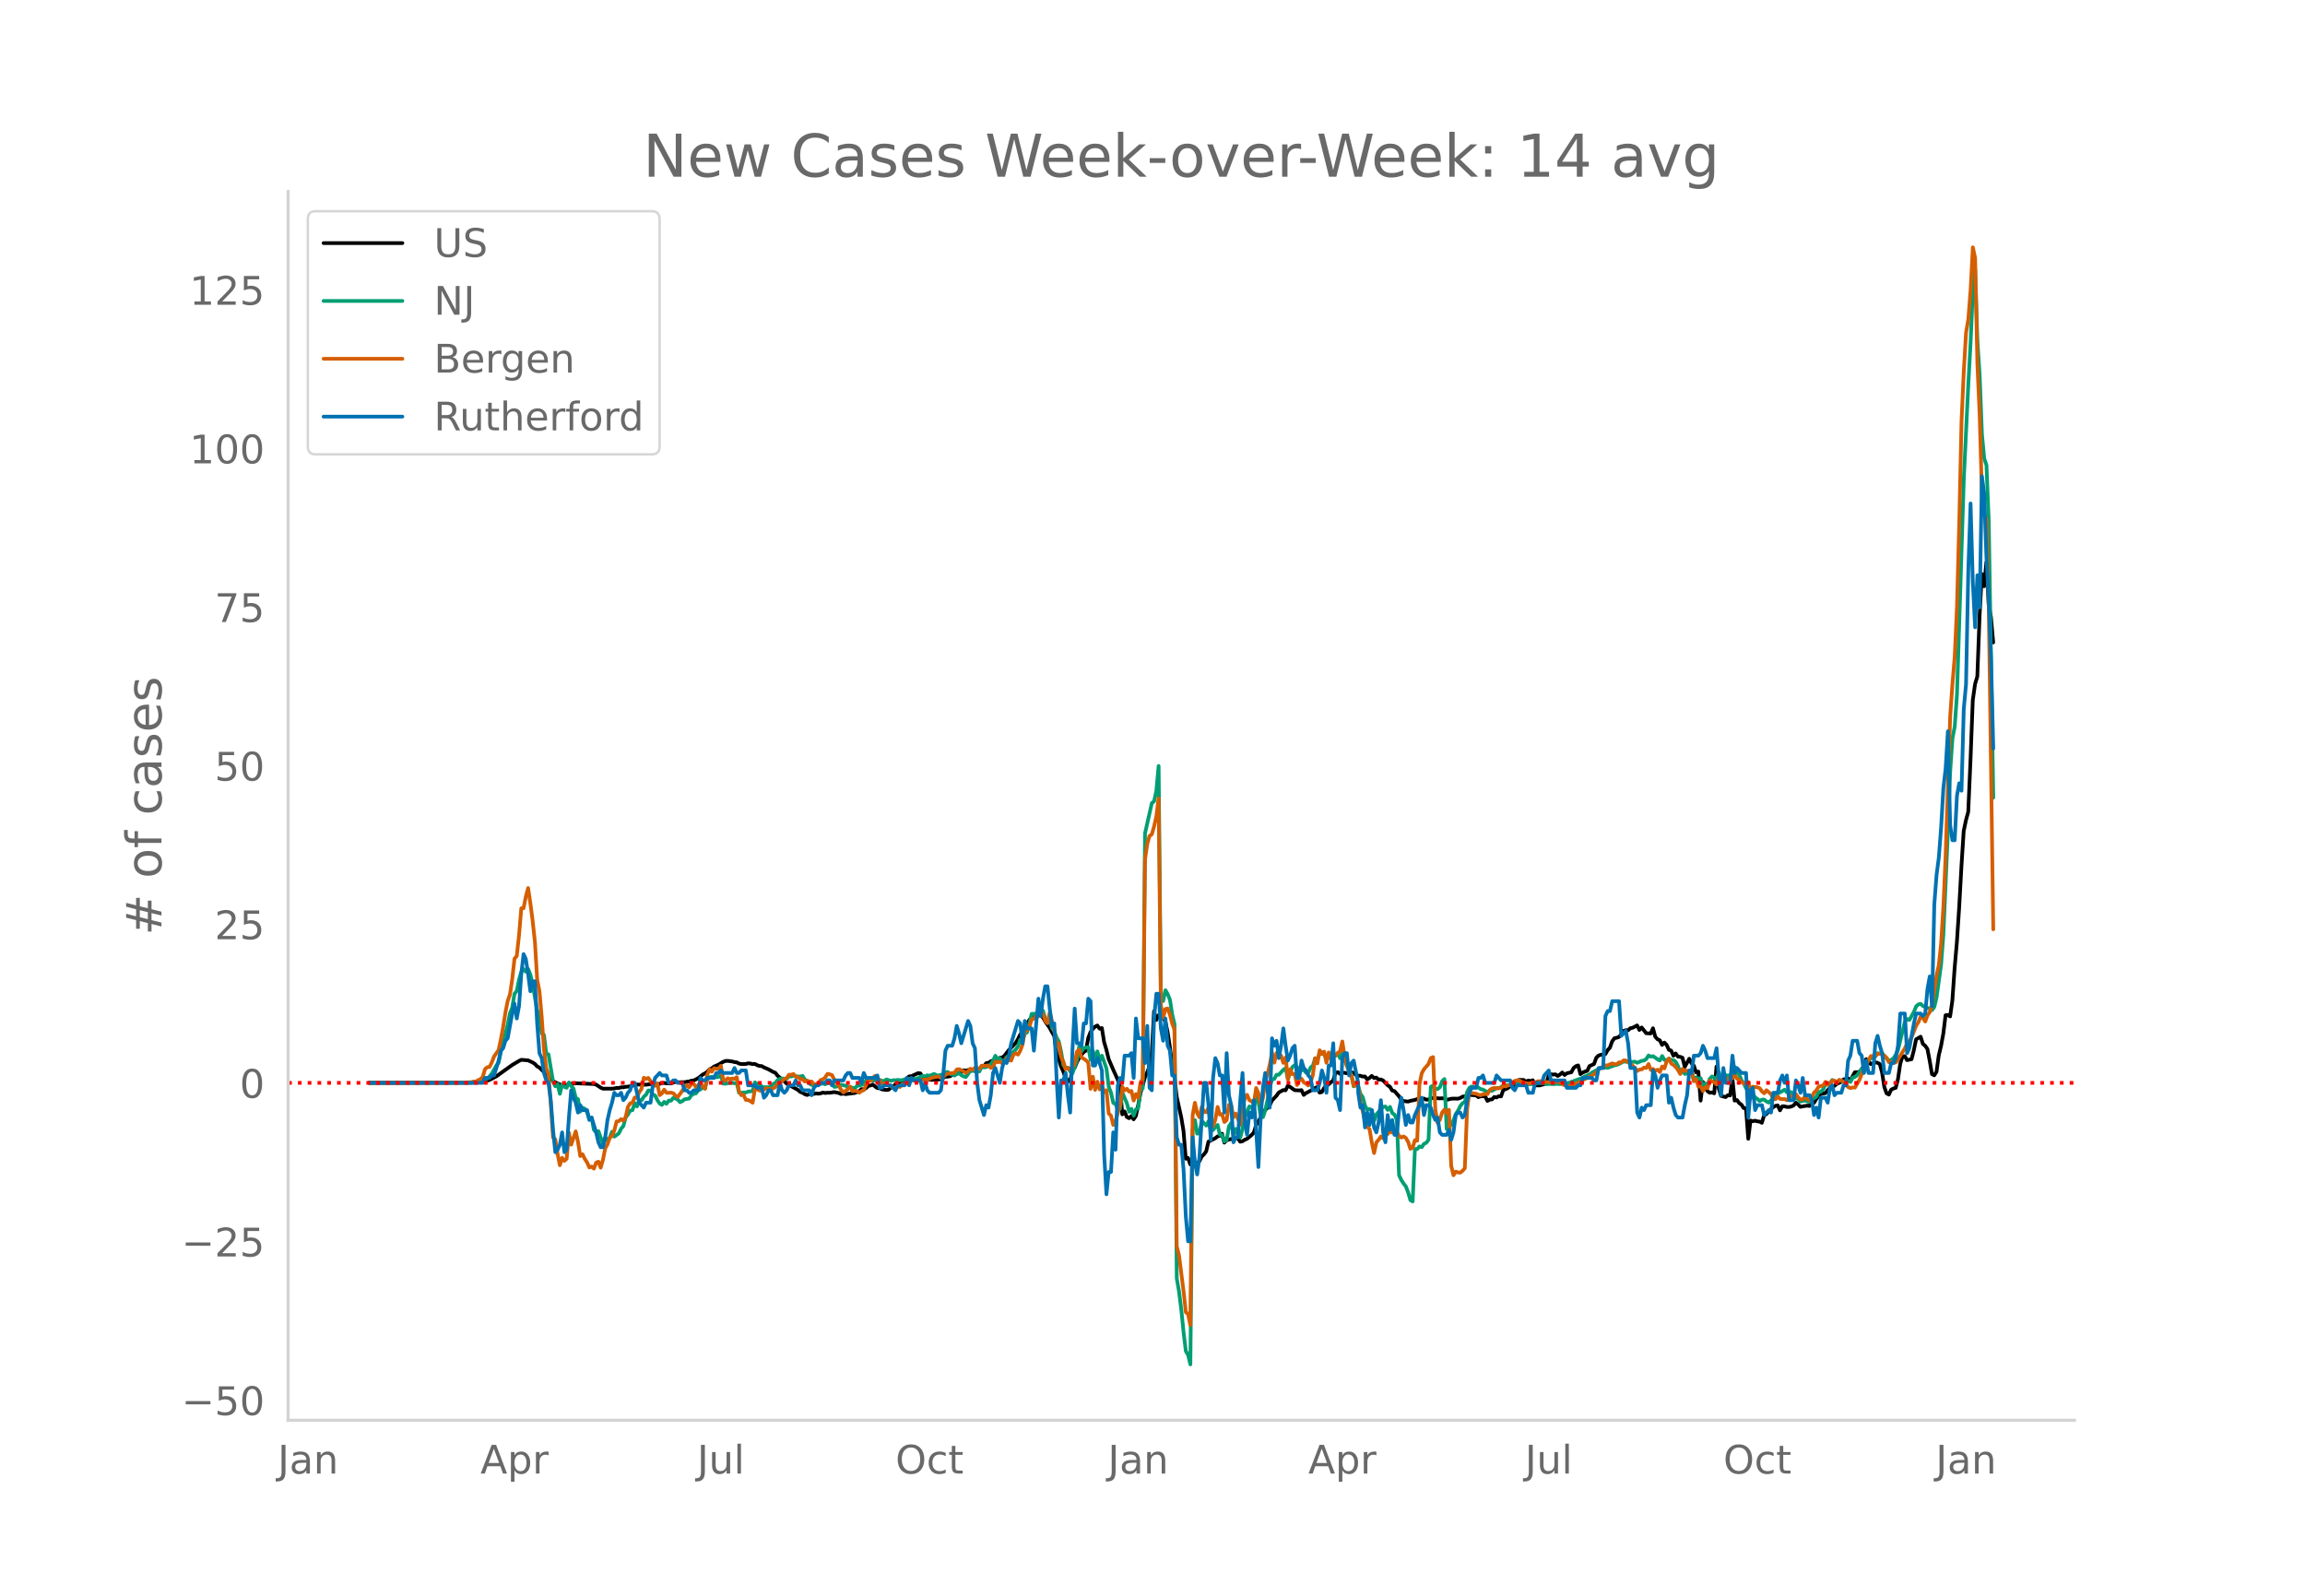 <svg height="864" viewBox="0 0 936 648" width="1248" xmlns="http://www.w3.org/2000/svg" xmlns:xlink="http://www.w3.org/1999/xlink"><defs><style>*{stroke-linecap:butt;stroke-linejoin:round}</style></defs><g id="figure_1"><path d="M0 648h936V0H0z" style="fill:#fff" id="patch_1"/><g id="axes_1"><path d="M117 576.72h725.4V77.76H117z" style="fill:none" id="patch_2"/><path clip-path="url(#pb66ef68b56)" d="m149.973 439.716 41.446-.107 3.684-.164 1.842-.322 1.842-.601 1.842-.958.921-.492 6.447-4.626 2.763-1.632.921-.46 2.764.227 1.842.856.92.592.922 1.005.92.474 5.527 5.5 1.842.938 1.842.735.921.158.921-.229.921-.526 1.842-.046.921-.156 7.368.308.921.227 1.842 1.243.921.405 3.684-.007.922-.077.92-.208.922.04.92-.306.922.022.92-.223.922-.037 1.842-.398.92-.383.922-.09 3.684.065 1.842-.238.921.08.921-.181 1.842.02.921-.37.921-.029.921.17 1.842.049.921-.403.921-.27.921.222 1.842-.09.921.05.921-.234.921-.088.921-.322.921-.067 1.842-.944 1.843-1.469.92-.475.922-.646.92-1.004.922-.418.92-.708 1.843-.805 1.842-1.106.92-.352.922-.057 1.842.253.92.252.922.104.92.492.922.203 1.842-.02.921-.292.921.101.921.23.921-.08.921.502.921.335.921.044.921.533 1.842.79 1.842 1.037.921.358.921 1.183 1.842 1.606.921.664.921.945.922.4.92.655 1.843 1.004.92.518.922.81.92.323.922.591.92.332.922-.323 1.842-.132.92-.197.922.134.92-.154.922-.306.92.164.922-.115.921.031 1.842-.291 1.842.372.921.42.921-.179.921.217 3.684-.453 1.842-.739.921-.84.921.09.921-.495.921-.896.921-.188.921-.358.922.797.92.62.922.08.92.443 1.843.27.92-.127.922-.877.92-.303.922-1.055.92-.362.922.236 1.842-.645.92-1.648.922-.744.92-.078 2.764-1.262.921.135.921 1.644 1.842.527.921.338.921.13.921-.133.921.294.921-.392.921-.055 1.842-1.051.921.017.921-.167.921-.493.921-.179 1.842-.647.921-.435.922-.701.92.222.922-.299.92.428.922-.395.92.37.922.01.92-.53.922-1.231.92-.119.922-1.323.92-.126.922-.607.92-.368 1.843-.425.92-.638.922-.11.921-.662 1.842-2.396 1.842-1.908.921-.974.921-1.528.921-1.88.921-.963.921-1.5.921-1.913.921-1.54 1.842-1.909 1.842-.396.921.383.921.874.921 1.617 1.842 2.635.922 1.744.92 1.485.922 7.111.92 2.338.922 3.007.92 2.043.922 2.696.92.87.922.495.92-5.097.922-.458.92-2.321.922-1.693.92-1.335.922-1.08.92-.573.922-5.16.921-2.363.921-1.254.921-.951.921-.467.921 1.286.921-.254.921 5.734.921 3.075.921 3.81 1.842 4.28 1.842 4.071.921 2.898.921 11.181.921-1.185.921 2.25.921.497.921-.894.921 1.341.921-1.403.922-4.241.92-4.956.922-3.028.92-3.487.922-1.99.92-2.472.922-5.243.92-17.034.922 3.512.92-1.925.922.73.92.248.922 1.56.92 4.392.922 6.013.92 6.98.922 4.928.92 8.3 1.843 8.29.921 5.515.921 11.317.921-.304.921 2.632.921-2.297.921 1.753.921.173.921-.926.921-1.905.921-.875.921-1.251.921-3.951 2.763-1.369.921-.738.921-.304.921-.78.921 3.606.922-.978 1.842-.494.92.164.922-.775.92.427.922 1.289.92-.198.922-.604.92-.375 1.843-1.538.92-1.004.922-2.976 2.763-4.573.921-1.693.921-.742.921-1.079.921-1.959 1.842-1.952.921-1.303 1.842-1 .921.125.921-1.885.921.511 1.842 1.314 1.842.102.921-.123.921 1.939.921-.724 2.764-1.462.92-.614.922-.396.92 2.258.922-.222.92-1.648 3.685-3.064.92-2.993.922-.384.92.712.922-.56 2.763.431.92-.465.922.139.921.887.921.301.921.05.921.317.921-.047.921 1.16.921-.553.921-.82.921.832.921-.15.921.803.921-.063.921.422 1.842 1.932.921.6.921 1.546.921.226 1.842 2.087.922 1.374.92.58 1.843.22.92-.29 1.843-.387.92-.301.922-.177.92.136.922-.199.92.431.922-.028.92-.535.922-.125 2.763.19.921-.06.921.092.921.559 1.842-.457.921-.06 1.842.033.921-.266.921-.55 1.842-.32.921-.415 1.842.147.921.061.921.716.921-.331 1.842-.04.921 1.91.922-.54.92-.071.922-.983.92.189.922-.517.92.1.922-2.68.92-.257.922-.412.92-.886.922.115.92-.015.922-.262.92-2.349 1.843.057.92.742.922-.52.921.235.921-.347.921 2.162.921-.077.921.034 1.842-.522.921-.46.921-3.021.921-.538.921.117.921-.087.921.655.921-.586.921-.82.921 1.022.921-.708 1.842-.401.921-1.744.922-.725.92-.33.922 3.56.92-.641.922-.42.92-.26.922-1.95 1.842-.856.92-2.535.922-.893.92-.302 1.843-.297.92-1.615.922-.972.92-2.58.922-1.274.921-.192.921-.313.921-1.08.921-1.367.921-.317.921.045.921-.832.921-.183 1.842-.952.921 1.846.921-1.013 1.842 2.334 1.842.096.921-2.115.921 3.437.921 1.029.921.428.921 1.876.922-.962.92.92.922 2.012.92.33.922 2.07.92-.913.922 1.275.92.103.922.345.92 3.732 1.843-3.301.92 1.856.922.934.92 2.735.922-.309.92 11.78.922-7.57 1.842 3.716.921.643.921-.112.921.361.921-10.868.921 8.887.921 3.031 1.842.48.921-.754.921.104.921-7.095.921 9.174.921-.23.921 1.227.921.66.921 1.372.921.048.921 12.418.922-7.391.92.28.922-.227.92.273.922.09.92.494.922-3.073.92-.447.922-1.13 1.842-1.698.92-.544.922-.164.92 1.998.922-1.66.92.023.922.268.92.008.922-.2.921-.422.921-1.146.921.737.921.975.921-.212 1.842-.267.921.126.921-1.825.921.518.921-1.532.921-1.16.921-.885 1.842-.339.921-1.158.921-.976.921-.574.921-.22.921-.803 1.843-.813.92-1.03.922-.128.92-.353.922 1.274.92-2.027.922-1.675.92.014.922-.176.92-1.009.922-1.402.92-2.734.922.715.92 1.282.922-.256.92-.47.922.21.921.487.921 3.417.921 5.927.921 2.57.921.502.921-1.977.921-.505.921-.232.921-3.487.921-6.248.921-3.016.921-.16.921 1.634 1.842-.371.921-3.6.921-4.483 1.842-1.054.921 2.915.921.766.922 1.3.92 4.769.922 5.428.92.503.922-1.43.92-6.666.922-3.808.92-4.972.922-7.52.92-.12.922.6.92-6.474.922-13.188.92-10.563.922-13.97.92-16.655.922-14.451.921-4.387.921-3.409.921-21.048.921-24.256.921-6.537.921-3.099.921-24.645.921-16.972.921 4.958.921-9.78.921 17.227.921 5.009.921 10.378h0" style="fill:none;stroke:#000;stroke-linecap:round;stroke-width:1.5" id="line2d_1"/><path clip-path="url(#pb66ef68b56)" d="m149.973 439.715 41.446-.096 2.763-.246.921-.182.921-.311.921-.624.921-.286.921-.86.921-1.145 1.842-3.278.921-1.163.921-4.477 2.763-10.91.921-4.656.921-2.365.921-5.554.921-1.159.921-4.591.921-3.139.921-1.169.922 1.072.92-1.092.922 2.291.92 3.96 1.843 10.478.92 2.83.922 6.57.92.653.922 7.556.92.34 1.843 10.995.92 1.942.922-.904.92 3.989.922-3.75.921.866.921.412.921-2.155.921 1.418.921 1.044.921 3.785.921.529.921 5.04.921-1.537.921.394.921 1.388.921 2.892.921-.652.921 4.937.921.995.921-.464 1.842 5.146.921-2.575.921 1.27.921-1.222.921-2.352.922 1.966 1.842-1.324.92-1.9.922-1.077.92-3.481.922-1.185.92-1.585.922-.201.92-2.87.922 1.357.92-2.536.922.087.92-1.481.922-.829.92-1.711.922.022.921 1.569.921.458.921 1.885.921 1.355.921.558.921-1.227.921.769.921-1.3.921.055.921-1.138.921.22.921.497.921 1.026.921-.452.921-.734 1.842-.283.921-1.366.921-.547.921-.215.921-1.24.922-.395.92-.671.922.302.92-3.617.922-.947.92-.14.922.01.92.148.922-.107.92-.78.922 3.444.92.09.922-.218 1.842-.2.92.258.922-.228.92 4.046.922.056.921-.184.921.064.921-.41 1.842-.176.921-3.564.921.634.921.145.921.89.921.339.921-.058.921.095.921-.452.921-.903.921-.435.921-1.173.921-.526.921-.133 1.842.16.922-1.12.92.158.922-.385.92.292 1.843.13.92-.312.922 1.529.92.52.922 1.063.92.57.922.21.92-.047.922-.663.92.046.922-.112.92.305.922-.496 1.842.052.921 1.504.921-.103.921-.522.921-.232 1.842.41.921.408.921.155 1.842.481.921-.982.921-.145.921-.292.921-.419.921-1.299.921-.769.921.57.921.239.922-.146.92.05.922-.215.92.333.922.09.92-.63 1.843.578.92-.272.922.023.92-.153.922.161.92-.074.922-.282 1.842-.245 2.763.038.921-.342.921-.537.921-.342.921.268.921-.496.921.197 1.842-.754.921.472.921.22.921-.38.921.45.921-1.427.921-.133.921.771.921.249.921.433.921-.682.921-.27.921.782.922.512.92.263.922-1.235.92-1.598.922.359.92-.601.922 1.021.92-.227.922-2.193.92.562.922-.137.92-.621.922-.435.92-1.482.922-2.043.92 1.276.922-.186.921 1.183.921-.367.921-1.413.921-.458.921.104.921-1.79.921-.862.921-1.38.921-2.681.921.037.921-2.366.921-.632.921-3.516.921-3.96.921-.018.921-.15.921-.447.921-.576.921-.09.921 3.155.921 1.74.921-1.392.922 3.53.92 1.279.922 2.567.92 1.589.922 4.181.92 5.499.922 1.144.92-.17.922 1.543.92.767 1.843-5.273.92-5.72.922 2.049.92-1.287.922-.321.92-.075.922 5.143.921-3.695.921 3.62.921-3.369.921 3.815.921-2.06 1.842 5.194.921 7.4.921 2.423.921 4.144.921.483.921 2.18.921-.253.921-6.583 1.842 4.325.921 3.443.921-1.168.921 2.753.921-2.604.922-.404.92-7.378.922-.682.92-103.545 2.764-12.287.92-.737.922-4.335.92-10.01.922 93.917.92 1.517.922-4.386.92 1.614.922 2.273.92 6.058.922 3.854.92 103.248.922 5.317.921 7.403.921 9.173.921 7.635.921 1.556.921 3.812.921-95.402.921-3.786.921 5.501.921-.176.921-5.06 1.842 1.94.921-1.774.921 3.454.921.125.921-1.217.921-.843.921 3.964.921.19.921 2.578.922-.576.92-5.57.922-1.386.92 4.728.922-2.322.92 2.445.922 1.01.92-3.484.922-4.637 1.842-4.453.92.238.922.375.92-4.585.922 1.87.92 6.319.922.14.921-2.732.921-4.165.921-5.227.921-3.22.921-.156.921-1.728.921.004 1.842-2.032.921-.553.921 4.338.921-2.718.921-2.227.921-.668.921.632.921 2.304.921-.893.921-.16.921 1.12.921.074.921-2.155.922-.718.92-3.015.922.418.92-2.411.922-.516.92.621.922 2.381.92-1.428.922.804.92-.988.922.093.92-.992.922 2 .92-2.085 1.843 5.198.92 1.31.922 2.318.921 4.656.921-1.635.921 1.55.921 3.197.921 1.25.921 3.482.921 1.71.921-.357.921.518.921 4.306.921-2.607 1.842-2.092.921-1.03.921-.096.921 1.37.921-1.218.921 2.509.921.607.921 2.157.921 22.445.922 1.983.92 1.421.922 1.185.92 2.414.922 3.143.92.535.922-21.302.92.01.922-1.048.92.297.922-1.362.92-.414.922-1.235.92-21.459.922-.564.92 1.407.922-.002.921-.69.921-2.465.921-.883.921 20.288.921-2.494.921.953.921-1.997.921-2.526.921-1.39.921-1.846.921-1.213.921-.387.921-4.131.921-1.695.921-.535.921.247.921-.031.921.209.921.653.921.165 1.842 1.136.922-.769.92.143 1.843-1.14.92.083.922-.472.92-.76 2.764.01.92-.59.922-.459 1.842.054.92.299.922.054 1.842.323.921-.154.921.056 1.842-.497 1.842.019.921.128.921.357.921-.104 1.842.077 1.842-.112.921.105 1.842-.377.921-.01.921-.19 5.527-1.998.92-.59 1.843-.707.92-.754 3.685-1.97.92.006.922-.166.92.151 2.764-1.03.921-.172.921-.387 1.842-1.003.921.108.921-.184.921.389 1.842-.244.921.468 1.842-.802.921-.118.921-.597.921-1.458.921.47.921-.178 1.842 1.28.921.458.921-1.8.922 1.58.92.135.922-.698.92.58.922.041.92.738.922 1.753.92 2.588.922-.612.92 1.159.922-.164.92-.37.922-.664.92 4.047.922-1.492.92.646.922-.255.921 3.75.921-1.613.921.754.921-2.646.921-.974 1.842 1.154.921-2.927.921 2.886.921-.539.921-1.175.921.384.921-.41.921.756.921-3.94.921 2.36.921.776.921 2.21.921 1.316.921 1.931.921.12.922 4.063.92-1.8.922 1.394.92.566.922.887.92-.585.922-.018.92.76.922.458.92-.92 1.843-1.276.92-1.612.922-.357 1.842-1.075.92 1.04.922-.16.921.16.921 1.826.921.567.921.34.921 1.026 1.842-.454.921.425.921.182.921-.97 1.842-1.098.921-1.914.921-.178.921-.966.921-2 .921-.134.921-.303.921-1.344 1.842 1.108.922-1.005 1.842.674.92-.03.922-.325.92.37.922-1.733.92-.3.922-.72.92-1.309.922-1.104.92-.624.922-2.302 1.842-1.506 1.842-.704.921-1.351.921.165.921-.122.921 1.1 1.842 1.973.921-.39.921-.696.921-1.388.921-1.991 2.763-11.375.921-1.175.921.419 1.842-3.288.921-2.27.921-.81.921-.163.921.845.921.34.922.516.92.01.922.798.92-1.293.922-3.887 1.842-13.397.92-12.114 1.843-42.036.92-24.148.922-13.402.92-4.862.922-13.04 2.763-87.294 1.842-38.646.921-16.98.921-21.305.921-8.07.921 28.613.921 14.104.921 23.885.921 9.846.921 2.743.921 22.678 1.842 112.344h0" style="fill:none;stroke:#009e73;stroke-linecap:round;stroke-width:1.5" id="line2d_2"/><path clip-path="url(#pb66ef68b56)" d="m149.973 439.715 37.762-.099 3.684-.178.92-.276h.922l.921-.553.921-.414.921-.869.921-3.178.921-.79.921-.118.921-1.836.921-2.409 1.842-2.625.921-4.383.921-4.955.921-5.903.921-4.659.921-2.625.921-6.199.921-8.33.921-1.106.921-8.43.921-10.956.921-.04.922-4.718.92-3.455.922 6.18.92 7.086.922 8.608.92 15.26.922 4.757.92 10.424.922 13.266.92 7.62.922 2.488.92 11.825.922 13.72.92.829.922 5.883.92 4.6.922-3.001.921 1.224.921-.83.921-10.56.921 4.816 1.842-5.39.921 4.265.921 5.745.921-.73.921 1.914.921 1.382.921 2.092.921-.394.921.849.921-2.429.921-.394.921 2.447.921-3.217.921-4.64.921-1.638.921-2.645.921-.79.922-2.152.92-3.692.922-.118.92-.81.922.613.92-1.422.922-4.145.92-1.481.922-.257.92-2.112.922.06.92-2.251.922-1.284.92-4.52.922.395.92-.336 1.843 2.586.921.612.921-.908.921 4.698.921-.69.921-1.52.921 1.223.921.06.921-.1.921.257.921.988.921.513 1.842-2.527.921-1.402.921-.967.921.987.921-1.421.921-.08.921 1.462.921-.83.922-.02.92.494.922.987.92-5.764.922-2.172.92 1.007.922-1.421.92.197.922.04.92-1.205.922 5.43.92.65.922-1.026.92.336.922-.237.92.118.922-.651.92 5.705.922 1.6.921-.159.921 2.053.921.08.921.414.921.671.921-5.508.921.02.921.513.921.138 1.842-1.066 1.842.395.921-.296.921-.533.921-1.421.921-.198 1.842-1.737.921-.276.922-1.402.92.02.922-.316.92 1.125.922.119.92.829.922.04.92.947.922-.356.92.336h.922l.92 1.204.922-.118.92-.474.922-1.224.92-.257.922-.77.921-1.46.921.177.921.316.921 1.895 1.842 2.468.921 1.6.921 1.105 1.842-1.343.921-1.046.921 1.856.921-.139.921.1.921.67.921-.69.921-.376 1.842-4.086.921.296.921-1.204.922-.81.92 1.066.922.711.92 1.48.922-.078.92.098.922.573.92.316.922.908 1.842-.691.92.138.922-1.165.92.08.922-.297.92-1.717.922.177.92.356.922.158.921.02.921-.435 1.842-.138 1.842-.277.921-.513 1.842-.355.921-.138.921.612.921-.415.921-.849.921-.454.921-.217 1.842-.158.921-1.362.921-.158 1.843.888.92.652.922-.671.92-1.027.922.415.92-.77.922.237.92.098.922-1.224.92.08.922-.12.92.04.922.889.92-.198.922-2.349.92.237.922-.158.921.573.921-.593.921-1.303.921.672.921.177.921-2.408.921-.592.921.572.921-1.56.921-2.546.921-5.37.921-.355.921-1.402.921-2.98.921-.396.921-1.223.921.256.921-1.303.921.296.921 2.863.921.947.921-4.402 1.843 7.344.92 6.495.922-1.343.92 5.646.922 1.896.92 3.08.922-.593.92.81.922-.988.92-1.54.922-4.856.92-.81.922 3.199.92.513.922.652.92.987.922 10.581.921-4.935.921 5.35.921-3.317.921 3.12.921-1.62.921 2.784.921-.81.921 9.457.921.848.921 3.771.921-1.599 1.842-6.455.921-7.384.921 1.402.921-.632.921 1.145.921-.256.921 3.889.921-2.626.922 1.48.92-6.178.922-1.481.92-89.093.922-6.337.92-3.237.922-.632.92-3.198.922-4.106.92-7.364.922 84.059.92 5.093.922-3.553.92-.217.922 2.546.92 3.593.922 2.468.92 87.967.922 3.692 1.842 14.53.921 8.528.921.77.921 4.52.921-85.262.921-5.074.921 4.225.921 1.658.921-4.087.921 1.797.921.276.921-1.934.921 5.705.921 1.895.921-2.665.921-5.172.921 3.1.921-.198.921 3.218.922-.79.92-6.18.922.317.92 4.678.922-1.46 1.842 4.54.92-6.87.922-3.81.92-1.46.922 2.151.92.513.922.77.92-6.218.922 2.132.92 4.442.922-2.508.921-6.751.921-2.882.921-3.81.921-4.936.921 4.027.921-3.928.921 1.342.921-.256.921 2.921.921-2.21.921 8.962.921-4.126.921 1.994.921-.138.921 4.52.921-1.915.921-.631.921 1.46.921.534.921.73.921-1.323.922-2.96.92-6.792.922 2.093.92-5.31.922 1.559.92-.987.922 4.52.92-4.204.922 2.625.92-2.408.922 1.145.92-1.224.922-.632.92-3.968.922 6.06.92 3.633.922 2.863.92 1.204.922 4.244.921-.059.921.296.921 6.456.921 3.593.921 4.343.921 1.993.921.988.921 5.448.921 4.245.921-4.324.921-1.046.921-1.382.921.81.921-1.876.921.099.921-1.283.921.73.921-.83.921.573.921 1.54.922.691.92-.434.922.592.92 1.56.922 2.862.92-.493.922-3.04.92.236.922-22.82.92-4.541.922-1.659 1.842-2.132.92-2.388.922-.415.92 21.202.922 5.548.921-1.284.921-2.941.921-1.184.921 1.52.921-1.461.921 22.762.921 3.83.921-1.501.921.375.921.06.921-.75.921-1.047.921-23.867.921-7.206.921.533 1.842.296.921.415.921.197.921-.414 1.842-.06.922-1.658.92-.592.922-.257.92.198 1.843-.178.92-.849.922.237 1.842-.73.92-.988.922-.513.92-.257.922.06.92.552.922.356 1.842.395 1.842-.454.921.138.921-.632 1.842-.06.921.277 1.842.099 1.842-.257.921.178.921-.138.921.296.921.71.921.534.921.079.921.256.921-.395.921-.04 2.764-1.539 2.763-1.421.92-.395 1.843-1.027.92-.868.922-1.106.92-.75.922-.138.92-.73.922-.06 1.842-.79.92.316.922.02.921-.77.921.06.921-.85.921.04.921.79.921.513 1.842 1.698.921 1.283.921-.592.921-.06.921-.73.921.138.921-1.599.921 2.409.921-.395.921.77.921-.474.921.928.921-2.211.922.75.92-2.863.922-1.125.92 2.014.922.572.92.83.922 1.243.92 1.619.922-2.073.92.75.922-.04.92.988.922-1.165.92 4.422.922-.71.92 2.901.922-.02.921 1.876.921-1.58.921.415.921-3.139 1.842.711.921.908.921-3.04.921 1.5h.921l.921-.71.921-.08.921-.591.921.414.921-1.382.921 1.52.921.474.921.908 1.842 1.086.921-1.066.922 3.376.92-1.52 1.843.276.92.316.922 1.323.92.77.922-1.244 1.842 1.599.92 1.934.922.119.92-1.066.922.947.92.1.922-.06.92.493.922-1.006.921-.75.921.276.921-.948.921 1.244.921.908.921-.04.921-1.204.921 1.047.921.572.921-1.48.921-1.718.921-.908.921-1.5.921-.297.921-.138.921-1.5.921 1.204.921-.197.921-1.54h.921l.921 1.026.922-1.302.92.157.922.632 1.842 2.132.92.395.922-.257.92.06 1.843-3.159.92-2.369 1.843-3.672.92-1.954.922-1.639 1.842-.138.921-.81 1.842.159.921.572.921.928.921 1.796.921-.157.921.355.921-.138.921-1.224 2.763-4.482.921-1.993.921-.889.921-1.658 1.842-4.659.921-1.48.921-2.212.921.533.921 1.461.922-2.487.92-1.382.922-2.823 1.842-11.944.92-4.323.922-8.666.92-14.806.922-21.143 1.842-56.342.92-13.207.922-10.996.92-20.314.922-34.054.92-41.121.922-20.393.921-15.734.921-5.39.921-11.883.921-17.353.921 4.323.921 43.076.921 20.67.921 32.158.921 7.758.921 2.527.921 34.587 1.842 131.813h0" style="fill:none;stroke:#d55e00;stroke-linecap:round;stroke-width:1.5" id="line2d_3"/><path clip-path="url(#pb66ef68b56)" d="M149.973 439.715h46.051l.921-2.011h1.842l.921-1.006h.921l1.842-6.032.921-4.022.921-1.006.921-3.016.921-1.005 1.842-10.055.921-4.022.921 6.033.921-5.027.921-13.071.921-8.044.922 2.01.92 6.034.922 7.038.92-4.022h.922l.92 17.093.922 12.065.92 2.011.922 6.033.92 3.016.922 1.006.92 7.038.922 12.066.92 9.049.922-1.006.92-2.01.922-5.028.921 8.044.921-1.006.921-13.07.921-11.06.921 3.016.921 2.01.921 4.022.921-3.016.921 2.01h1.842l.921 4.023.921-1.006 1.842 6.033.921 4.022.921 2.01h.921l.921-4.021.921-7.038.921-4.022.921-3.017.922-4.021.92 1.005h.922l.92-1.005.922 3.016.92-1.005.922-2.011.92-1.006.922-3.016h.92l1.843 8.043 1.842 2.011.92-2.01h1.843l.921-7.039.921-3.016 1.842-2.011.921 1.005h1.842l.921 3.017h.921l.921-1.006h.921l.921 1.006h1.842l.921 3.016h.921l.921 1.006h.921l.921-1.006h1.842l.922-5.027.92 1.005h.922l.92-1.005h2.764l.92-2.011h.922l.92-1.006.922 1.006h3.684l.92-2.011.922 2.011h.92l.922-1.006h1.842l.921 6.033h2.763l.921 1.006h1.842l.921 4.022.921-1.006.921-2.01h.921l.921 2.01h1.842l.921-5.027.921 3.016.921 1.006.921-1.006.922-2.01h1.842l.92-2.012.922 2.011h.92l.922 2.011h2.763l.92 2.011.922-3.016.92-1.006h.922l.92-1.005h1.843l.921-1.006h.921l.921 2.011.921-2.01h3.684l.921-2.012.921-1.005h.921l.921 2.01h2.763l.921 2.012.921-4.022.921 2.01h3.685l.92-1.005.922 5.028h.92l.922-1.006h2.763l1.842 2.011.92-2.01h2.764l.92-3.017.922 3.016.92-3.016.922 1.005h2.763l.921 4.022.921-3.016.921 3.016.921 1.006h3.684l.921-1.006.921-6.033.921-10.054.921-2.011h1.842l.921-3.016.921-5.028.921 3.017.921 4.021 2.764-9.049.92 2.011.922 7.038.92 2.011.922 14.077.92 7.038 1.843 6.033.92-4.022.922 1.005.92-5.027.922-9.049.92-2.011 1.843 6.033.921-6.033.921-3.016.921 1.005.921-3.016.921-5.028 2.763-9.049.921 1.006.921 8.043.921-9.049.921 3.017h1.842l.921 9.049 1.842-21.115.921 7.038.921-7.038.921-5.027h.921l.921 9.049.922 7.038.92-1.005.922 22.12.92 16.087.922-15.082h.92l.922-3.016.92 9.05.922 7.037.92-25.136.922-17.093.92 14.076h.922l.92 1.006.922-9.05h.92l.922-10.054.921 1.006.921 26.142h.921l.921-3.017.921 2.011.921 3.016.921 34.186.921 16.087.921-9.049h.921l.921-16.087.921 7.038.921-26.142.921-3.016.921 2.01.921-11.06h1.842l.921-1.005.921 10.055.921-24.131.922 8.044h1.842l.92 10.054.922-15.082.92 25.137.922 1.005.92-29.158.922-10.055h.92l.922 14.077.92 5.027.922-9.05.92 11.06.922 2.012.92 10.054h.922l.92 25.137.922 3.016h.921l.921 10.055.921 19.104.921 10.054h.921l.921-42.23.921 10.055.921 5.028.921-7.038 1.842-30.164h.921l.921 9.049.921 14.076.921-25.136.921-8.044.921 2.011.921 5.027h.921l.921 15.082.922-24.13.92 17.092.922 4.022.92 15.082.922-2.011h.92l.922-15.082.92-11.06.922 20.11.92 5.026.922-9.049.92 2.011.922-7.038.92 12.066.922 15.081.92-20.109.922-12.065.921-6.033 1.842 14.076.921-28.152.921 3.016.921-2.011.921 7.038.921-5.027.921-7.038.921 7.038.921 6.033.921-2.011.921-3.017.921-1.005.921 13.07h.921l.921-7.037.921 3.016.921 1.005.921 2.011.921 1.006.922 5.027h1.842l.92-3.016.922-5.028.92 3.017.922 6.033.92-11.06h.922l.92-9.05.922 22.12.92 1.006.922 4.022.92-21.115.922-2.01h.92l.922 9.048.92-5.027.922-1.005 1.842 9.049v4.022l.921 6.032.921-1.005.921 9.05.921-6.034.921 5.028.921-6.033.921 7.038.921 2.011.921-4.022.921-9.049.921 13.071.921 4.022.921-11.06.921 6.033.921-4.022.921 6.032h.921l.921-10.054.922-5.027.92 5.027.922 6.033.92-4.022.922 3.016h.92l.922-3.016 1.842-4.022.92-3.016.922 7.038.92-4.022h.922l.92 1.005.922 3.017.92 2.01.922-1.005.921 6.033.921 1.005h1.842l.921-2.01.921 4.021.921-3.016.921-7.038.921-1.006h.921l.921 2.011.921-1.005.921-6.033.921-3.016.921-2.011h1.842l.921-4.022h.921l.921-1.006.921 3.017h3.685l.92-3.017 1.843 2.011h3.684l.92 3.017.922 1.005.92-2.01h3.685l.921 3.016h1.842l.921-4.022h2.763l.921-3.017 1.842-2.01.921 4.021h5.526l.921 3.017h3.685l.92-1.006h.922l.92-3.016h3.685l.92 1.005h.922l.92-5.027h1.843l.92-21.115.922-2.01h.92l.922-4.022h2.763l.921 14.076 1.842-2.01.921 5.026.921 10.055h1.842l.921 18.098.921 2.011.921-4.022.921 1.006.921-2.011h1.842l.921-14.077.921 2.011.921 5.028.921-3.017.921-2.01h1.843l.92 11.06.922-2.011.92 4.021.922 3.017.92 1.005h1.843l.92-5.027.922-4.022.92-10.055.922 1.006.92-7.038h1.843l.92-1.006.922-3.016.921 2.01.921 3.017h2.763l.921-4.022.921 12.066.921 7.038.921-11.06.921 6.033h1.842l.921-11.06.921 7.038.921-2.011 1.842 2.011h1.842l.921 18.098.922-11.06.92-1.005.922 9.049.92-2.011h1.843l.92 4.022 1.843-2.011.92 1.005.922-8.043h1.842l.92-5.028.922-2.01.92 3.016.922-3.017.92 10.055h1.843l.921-8.044.921 2.011.921 3.017.921-6.033.921 7.038h1.842l.921 2.011.921 6.033.921-3.017.921 4.022.921-8.043h1.842l.921 2.01.921-6.032.921-1.006.921 4.022.921-1.005h1.843l.92-3.017h.922l.92-10.054.922-2.011.92-6.033h1.843l.92 5.027.922 1.006.92 7.038.922-5.027.92 5.027h1.843l.92-12.066.922-3.016.921 4.022.921 3.016.921 8.044h1.842l.921-4.022h.921l.921-2.01.921-5.028.921-13.071h1.842l.921 16.087.921-2.01 1.842-10.055.921-4.022h1.842l.921 1.005.921-1.005.922-10.055.92-5.027.922 12.066.92-41.224.922-12.066.92-7.038.922-12.066.92-16.087.922-8.044.92-15.081.922 38.207.92 6.033h.922l.92-18.098.922-5.028.92 3.017.922-33.18.921-10.055.921-46.251.921-27.148.921 32.175.921 18.098.921-21.114.921 13.07.921-53.289.921 7.038.921 26.142.921 16.088.921 24.13.921 37.203h0" style="fill:none;stroke:#0072b2;stroke-linecap:round;stroke-width:1.5" id="line2d_4"/><path clip-path="url(#pb66ef68b56)" d="M117 439.715h725.4" style="fill:none;stroke:red;stroke-dasharray:1.5,2.475;stroke-dashoffset:0;stroke-width:1.5" id="line2d_5"/><path d="M117 576.72V77.76" style="fill:none;stroke:#d3d3d3;stroke-linecap:square;stroke-linejoin:miter;stroke-width:1.25" id="patch_3"/><path d="M117 576.72h725.4" style="fill:none;stroke:#d3d3d3;stroke-linecap:square;stroke-linejoin:miter;stroke-width:1.25" id="patch_4"/><g id="matplotlib.axis_1"><g id="xtick_1"><g style="fill:#696969" transform="matrix(.16 0 0 -.16 112.773 598.378)" id="text_1"><defs><path d="M9.813 72.906h9.859V5.078q0-13.187-5-19.14-5-5.954-16.094-5.954h-3.75v8.297h3.078q6.531 0 9.219 3.672Q9.813-4.39 9.813 5.078z" id="DejaVuSans-74"/><path d="M34.281 27.484q-10.89 0-15.093-2.484-4.204-2.484-4.204-8.5 0-4.781 3.157-7.594 3.156-2.797 8.562-2.797 7.485 0 12 5.297 4.516 5.297 4.516 14.078v2zm17.922 3.72V0H43.22v8.297Q40.14 3.328 35.547.953q-4.594-2.375-11.234-2.375-8.391 0-13.36 4.719Q6 8.016 6 15.922q0 9.219 6.172 13.906 6.187 4.688 18.437 4.688h12.61v.89q0 6.203-4.078 9.594-4.078 3.39-11.453 3.39-4.688 0-9.141-1.124-4.438-1.125-8.531-3.375v8.312q4.921 1.906 9.562 2.844 4.64.953 9.031.953 11.875 0 17.735-6.156 5.86-6.14 5.86-18.64z" id="DejaVuSans-97"/><path d="M54.89 33.016V0h-8.984v32.719q0 7.765-3.031 11.61-3.031 3.858-9.078 3.858-7.281 0-11.484-4.64-4.204-4.625-4.204-12.64V0H9.08v54.688h9.03v-8.5q3.235 4.937 7.594 7.374Q30.078 56 35.797 56q9.422 0 14.25-5.828 4.844-5.828 4.844-17.156z" id="DejaVuSans-110"/></defs><use xlink:href="#DejaVuSans-74"/><use x="29.492" xlink:href="#DejaVuSans-97"/><use x="90.771" xlink:href="#DejaVuSans-110"/></g></g><g id="xtick_2"><g style="fill:#696969" transform="matrix(.16 0 0 -.16 195.078 598.378)" id="text_2"><defs><path d="M34.188 63.188 20.797 26.906h26.812zm-5.579 9.718h11.188L67.578 0h-10.25l-6.64 18.703h-32.86L11.188 0H.78z" id="DejaVuSans-65"/><path d="M18.11 8.203v-29H9.077v75.484h9.031v-8.296q2.844 4.875 7.157 7.234Q29.594 56 35.594 56q9.968 0 16.187-7.906 6.235-7.907 6.235-20.797T51.78 6.484q-6.218-7.906-16.187-7.906-6 0-10.328 2.375-4.313 2.375-7.157 7.25zm30.578 19.094q0 9.906-4.079 15.547-4.078 5.64-11.203 5.64-7.14 0-11.218-5.64-4.079-5.64-4.079-15.547 0-9.906 4.078-15.547 4.079-5.64 11.22-5.64 7.124 0 11.202 5.64t4.078 15.547z" id="DejaVuSans-112"/><path d="M41.11 46.297q-1.516.875-3.297 1.281Q36.03 48 33.89 48q-7.625 0-11.703-4.953-4.079-4.953-4.079-14.234V0H9.08v54.688h9.03v-8.5q2.844 4.984 7.375 7.39Q30.031 56 36.531 56q.922 0 2.047-.125 1.125-.11 2.484-.36z" id="DejaVuSans-114"/></defs><use xlink:href="#DejaVuSans-65"/><use x="68.408" xlink:href="#DejaVuSans-112"/><use x="131.885" xlink:href="#DejaVuSans-114"/></g></g><g id="xtick_3"><g style="fill:#696969" transform="matrix(.16 0 0 -.16 283.08 598.378)" id="text_3"><defs><path d="M8.5 21.578v33.11h8.984V21.922q0-7.766 3.016-11.656 3.031-3.875 9.094-3.875 7.265 0 11.484 4.64 4.234 4.64 4.234 12.656v31h8.985V0h-8.984v8.406Q42.047 3.422 37.718 1q-4.313-2.422-10.032-2.422-9.421 0-14.312 5.86Q8.5 10.296 8.5 21.578zM31.11 56z" id="DejaVuSans-117"/><path d="M9.422 75.984h8.984V0H9.422z" id="DejaVuSans-108"/></defs><use xlink:href="#DejaVuSans-74"/><use x="29.492" xlink:href="#DejaVuSans-117"/><use x="92.871" xlink:href="#DejaVuSans-108"/></g></g><g id="xtick_4"><g style="fill:#696969" transform="matrix(.16 0 0 -.16 363.634 598.378)" id="text_4"><defs><path d="M39.406 66.219q-10.75 0-17.078-8.016-6.312-8-6.312-21.828 0-13.766 6.312-21.781 6.328-8 17.078-8 10.735 0 17.016 8 6.281 8.015 6.281 21.781 0 13.828-6.281 21.828-6.281 8.016-17.016 8.016zm0 8q15.328 0 24.5-10.281 9.188-10.282 9.188-27.563 0-17.234-9.188-27.516-9.172-10.28-24.5-10.28-15.375 0-24.593 10.25-9.204 10.265-9.204 27.546t9.204 27.563q9.218 10.28 24.593 10.28z" id="DejaVuSans-79"/><path d="M48.781 52.594v-8.407q-3.812 2.11-7.64 3.157-3.828 1.047-7.735 1.047-8.75 0-13.593-5.547-4.829-5.532-4.829-15.547 0-10.016 4.829-15.563 4.843-5.53 13.593-5.53 3.907 0 7.735 1.046 3.828 1.047 7.64 3.156V2.094Q45.016.344 40.984-.531q-4.015-.89-8.562-.89-12.36 0-19.64 7.765-7.266 7.765-7.266 20.953 0 13.375 7.343 21.031Q20.22 56 33.016 56q4.14 0 8.093-.86 3.953-.843 7.672-2.546z" id="DejaVuSans-99"/><path d="M18.313 70.219V54.688h18.5v-6.985h-18.5V18.016q0-6.688 1.828-8.594 1.828-1.906 7.453-1.906h9.218V0h-9.218q-10.407 0-14.36 3.875-3.953 3.89-3.953 14.14v29.688H2.687v6.984h6.594V70.22z" id="DejaVuSans-116"/></defs><use xlink:href="#DejaVuSans-79"/><use x="78.711" xlink:href="#DejaVuSans-99"/><use x="133.691" xlink:href="#DejaVuSans-116"/></g></g><g id="xtick_5"><g style="fill:#696969" transform="matrix(.16 0 0 -.16 449.868 598.378)" id="text_5"><use xlink:href="#DejaVuSans-74"/><use x="29.492" xlink:href="#DejaVuSans-97"/><use x="90.771" xlink:href="#DejaVuSans-110"/></g></g><g id="xtick_6"><g style="fill:#696969" transform="matrix(.16 0 0 -.16 531.253 598.378)" id="text_6"><use xlink:href="#DejaVuSans-65"/><use x="68.408" xlink:href="#DejaVuSans-112"/><use x="131.885" xlink:href="#DejaVuSans-114"/></g></g><g id="xtick_7"><g style="fill:#696969" transform="matrix(.16 0 0 -.16 619.254 598.378)" id="text_7"><use xlink:href="#DejaVuSans-74"/><use x="29.492" xlink:href="#DejaVuSans-117"/><use x="92.871" xlink:href="#DejaVuSans-108"/></g></g><g id="xtick_8"><g style="fill:#696969" transform="matrix(.16 0 0 -.16 699.808 598.378)" id="text_8"><use xlink:href="#DejaVuSans-79"/><use x="78.711" xlink:href="#DejaVuSans-99"/><use x="133.691" xlink:href="#DejaVuSans-116"/></g></g><g id="xtick_9"><g style="fill:#696969" transform="matrix(.16 0 0 -.16 786.042 598.378)" id="text_9"><use xlink:href="#DejaVuSans-74"/><use x="29.492" xlink:href="#DejaVuSans-97"/><use x="90.771" xlink:href="#DejaVuSans-110"/></g></g></g><g id="matplotlib.axis_2"><g id="ytick_1"><g style="fill:#696969" transform="matrix(.16 0 0 -.16 73.733 574.614)" id="text_10"><defs><path d="M10.594 35.5h62.593v-8.297H10.594z" id="DejaVuSans-8722"/><path d="M10.797 72.906h38.719v-8.312H19.828v-17.86q2.14.735 4.281 1.094 2.157.36 4.313.36 12.203 0 19.328-6.688 7.14-6.688 7.14-18.11 0-11.765-7.328-18.296-7.328-6.516-20.656-6.516-4.593 0-9.36.781-4.75.782-9.827 2.344v9.922q4.39-2.39 9.078-3.563 4.687-1.171 9.906-1.171 8.453 0 13.375 4.437 4.938 4.438 4.938 12.063 0 7.609-4.938 12.047-4.922 4.453-13.375 4.453-3.953 0-7.89-.875-3.922-.875-8.016-2.735z" id="DejaVuSans-53"/><path d="M31.781 66.406q-7.61 0-11.453-7.5Q16.5 51.422 16.5 36.375q0-14.984 3.828-22.484 3.844-7.5 11.453-7.5 7.672 0 11.5 7.5 3.844 7.5 3.844 22.484 0 15.047-3.844 22.531-3.828 7.5-11.5 7.5zm0 7.813q12.266 0 18.735-9.703 6.468-9.688 6.468-28.141 0-18.406-6.468-28.11-6.47-9.687-18.735-9.687-12.25 0-18.718 9.688-6.47 9.703-6.47 28.109 0 18.453 6.47 28.14Q19.53 74.22 31.78 74.22z" id="DejaVuSans-48"/></defs><use xlink:href="#DejaVuSans-8722"/><use x="83.789" xlink:href="#DejaVuSans-53"/><use x="147.412" xlink:href="#DejaVuSans-48"/></g></g><g id="ytick_2"><g style="fill:#696969" transform="matrix(.16 0 0 -.16 73.733 510.204)" id="text_11"><defs><path d="M19.188 8.297h34.421V0H7.33v8.297q5.609 5.812 15.296 15.594 9.703 9.797 12.188 12.64 4.734 5.313 6.609 9 1.89 3.688 1.89 7.25 0 5.813-4.078 9.469-4.078 3.672-10.625 3.672-4.64 0-9.797-1.61-5.14-1.609-11-4.89v9.969Q13.767 71.78 18.938 73q5.188 1.219 9.485 1.219 11.328 0 18.062-5.672 6.735-5.656 6.735-15.125 0-4.5-1.688-8.531-1.672-4.016-6.125-9.485-1.218-1.422-7.765-8.187-6.532-6.766-18.453-18.922z" id="DejaVuSans-50"/></defs><use xlink:href="#DejaVuSans-8722"/><use x="83.789" xlink:href="#DejaVuSans-50"/><use x="147.412" xlink:href="#DejaVuSans-53"/></g></g><g id="ytick_3"><use xlink:href="#DejaVuSans-48" style="fill:#696969" transform="matrix(.16 0 0 -.16 97.32 445.794)" id="text_12"/></g><g id="ytick_4"><g style="fill:#696969" transform="matrix(.16 0 0 -.16 87.14 381.383)" id="text_13"><use xlink:href="#DejaVuSans-50"/><use x="63.623" xlink:href="#DejaVuSans-53"/></g></g><g id="ytick_5"><g style="fill:#696969" transform="matrix(.16 0 0 -.16 87.14 316.973)" id="text_14"><use xlink:href="#DejaVuSans-53"/><use x="63.623" xlink:href="#DejaVuSans-48"/></g></g><g id="ytick_6"><g style="fill:#696969" transform="matrix(.16 0 0 -.16 87.14 252.563)" id="text_15"><defs><path d="M8.203 72.906h46.875v-4.203L28.61 0H18.312L43.22 64.594H8.203z" id="DejaVuSans-55"/></defs><use xlink:href="#DejaVuSans-55"/><use x="63.623" xlink:href="#DejaVuSans-53"/></g></g><g id="ytick_7"><g style="fill:#696969" transform="matrix(.16 0 0 -.16 76.96 188.153)" id="text_16"><defs><path d="M12.406 8.297h16.11v55.625l-17.532-3.516v8.985l17.438 3.515h9.86V8.296H54.39V0H12.406z" id="DejaVuSans-49"/></defs><use xlink:href="#DejaVuSans-49"/><use x="63.623" xlink:href="#DejaVuSans-48"/><use x="127.246" xlink:href="#DejaVuSans-48"/></g></g><g id="ytick_8"><g style="fill:#696969" transform="matrix(.16 0 0 -.16 76.96 123.742)" id="text_17"><use xlink:href="#DejaVuSans-49"/><use x="63.623" xlink:href="#DejaVuSans-50"/><use x="127.246" xlink:href="#DejaVuSans-53"/></g></g><g style="fill:#696969" transform="matrix(0 -.2 -.2 0 65.573 379.813)" id="text_18"><defs><path d="M51.125 44H36.922l-4.11-16.313h14.313zm-7.328 27.781-5.078-20.265h14.265L58.11 71.78h7.813L60.89 51.516h15.234V44h-17.14l-4-16.313h15.53V20.22H53.079L48 0h-7.813l5.032 20.219H30.906L25.875 0h-7.86l5.079 20.219H7.719v7.468h17.187L29 44H13.281v7.516h17.625l4.985 20.265z" id="DejaVuSans-35"/><path d="M30.61 48.39q-7.22 0-11.422-5.64-4.204-5.64-4.204-15.453 0-9.813 4.172-15.453 4.188-5.64 11.453-5.64 7.188 0 11.375 5.655 4.203 5.672 4.203 15.438 0 9.719-4.203 15.406-4.187 5.688-11.375 5.688zm0 7.61q11.718 0 18.406-7.625 6.703-7.61 6.703-21.078 0-13.422-6.703-21.078-6.688-7.64-18.407-7.64-11.765 0-18.437 7.64-6.656 7.656-6.656 21.078 0 13.469 6.656 21.078Q18.844 56 30.609 56z" id="DejaVuSans-111"/><path d="M37.11 75.984V68.5h-8.594q-4.828 0-6.72-1.953-1.874-1.953-1.874-7.031v-4.828h14.797v-6.985H19.922V0H10.89v47.703H2.297v6.984h8.594V58.5q0 9.125 4.25 13.297 4.25 4.187 13.468 4.187z" id="DejaVuSans-102"/><path d="M44.281 53.078v-8.5q-3.797 1.953-7.906 2.922-4.094.984-8.5.984-6.688 0-10.031-2.047-3.344-2.046-3.344-6.156 0-3.125 2.39-4.906 2.391-1.781 9.626-3.39l3.078-.688q9.562-2.047 13.593-5.781 4.032-3.735 4.032-10.422 0-7.625-6.032-12.078-6.03-4.438-16.578-4.438-4.39 0-9.156.86Q10.688.296 5.422 2v9.281q4.984-2.594 9.812-3.89 4.829-1.282 9.579-1.282 6.343 0 9.75 2.172 3.421 2.172 3.421 6.125 0 3.656-2.468 5.61-2.453 1.953-10.813 3.765l-3.125.735q-8.344 1.75-12.062 5.39-3.704 3.64-3.704 9.985 0 7.718 5.47 11.906Q16.75 56 26.811 56q4.97 0 9.36-.734 4.406-.72 8.11-2.188z" id="DejaVuSans-115"/><path d="M56.203 29.594v-4.39H14.891q.593-9.282 5.593-14.142 5-4.859 13.938-4.859 5.172 0 10.031 1.266 4.86 1.265 9.656 3.812v-8.5Q49.266.734 44.187-.344 39.11-1.422 33.892-1.422q-13.094 0-20.735 7.61-7.64 7.625-7.64 20.625 0 13.421 7.25 21.296Q20.016 56 32.328 56q11.031 0 17.453-7.11 6.422-7.093 6.422-19.296zm-8.984 2.64q-.094 7.36-4.125 11.75-4.032 4.407-10.672 4.407-7.516 0-12.031-4.25-4.516-4.25-5.203-11.97z" id="DejaVuSans-101"/></defs><use xlink:href="#DejaVuSans-35"/><use x="83.789" xlink:href="#DejaVuSans-32"/><use x="115.576" xlink:href="#DejaVuSans-111"/><use x="176.758" xlink:href="#DejaVuSans-102"/><use x="211.963" xlink:href="#DejaVuSans-32"/><use x="243.75" xlink:href="#DejaVuSans-99"/><use x="298.73" xlink:href="#DejaVuSans-97"/><use x="360.01" xlink:href="#DejaVuSans-115"/><use x="412.109" xlink:href="#DejaVuSans-101"/><use x="473.633" xlink:href="#DejaVuSans-115"/></g></g><g style="fill:#696969" transform="matrix(.24 0 0 -.24 261.11 71.76)" id="text_19"><defs><path d="M9.813 72.906h13.28l32.329-60.984v60.984h9.562V0h-13.28L19.39 60.984V0H9.813z" id="DejaVuSans-78"/><path d="M4.203 54.688h8.985l11.234-42.672 11.172 42.672h10.593l11.235-42.672 11.187 42.672h8.985L63.28 0H52.688L40.922 44.828 29.109 0H18.5z" id="DejaVuSans-119"/><path d="M64.406 67.281v-10.39q-4.984 4.64-10.625 6.922-5.64 2.296-11.984 2.296-12.5 0-19.14-7.64-6.641-7.64-6.641-22.094 0-14.406 6.64-22.047 6.64-7.64 19.14-7.64 6.345 0 11.985 2.296 5.64 2.297 10.625 6.938V5.609Q59.234 2.094 53.437.33q-5.78-1.75-12.218-1.75-16.563 0-26.094 10.124-9.516 10.14-9.516 27.672 0 17.578 9.516 27.703 9.531 10.14 26.094 10.14 6.531 0 12.312-1.734 5.797-1.734 10.875-5.203z" id="DejaVuSans-67"/><path d="M3.328 72.906h9.953L28.61 11.281l15.282 61.625h11.093l15.328-61.625 15.282 61.625h10.015L77.297 0H64.89L49.516 63.281 33.984 0H21.578z" id="DejaVuSans-87"/><path d="M9.078 75.984h9.031V31.11l26.813 23.578H56.39l-29-25.578L57.625 0H45.906L18.11 26.703V0H9.08z" id="DejaVuSans-107"/><path d="M4.89 31.39h26.313v-8H4.891z" id="DejaVuSans-45"/><path d="M2.984 54.688H12.5L29.594 8.797l17.093 45.89h9.516L35.687 0H23.485z" id="DejaVuSans-118"/><path d="M11.719 12.406h10.297V0H11.719zm0 39.297h10.297v-12.39H11.719z" id="DejaVuSans-58"/><path d="M37.797 64.313 12.89 25.39h24.906zm-2.594 8.593H47.61V25.391h10.407v-8.203H47.609V0h-9.812v17.188H4.89v9.515z" id="DejaVuSans-52"/><path d="M45.406 27.984q0 9.766-4.031 15.125-4.016 5.375-11.297 5.375-7.219 0-11.25-5.375-4.031-5.359-4.031-15.125 0-9.718 4.031-15.093t11.25-5.375q7.281 0 11.297 5.375 4.031 5.375 4.031 15.093zm8.985-21.203q0-13.953-6.203-20.765Q42-20.797 29.203-20.797q-4.734 0-8.937.703-4.203.703-8.157 2.172v8.735q3.954-2.141 7.813-3.157 3.86-1.031 7.86-1.031 8.843 0 13.234 4.61 4.39 4.609 4.39 13.937v4.453q-2.781-4.844-7.125-7.234Q33.938 0 27.875 0 17.828 0 11.672 7.656q-6.156 7.672-6.156 20.328 0 12.688 6.156 20.344Q17.828 56 27.875 56q6.063 0 10.406-2.39 4.344-2.391 7.125-7.22v8.297h8.985z" id="DejaVuSans-103"/></defs><use xlink:href="#DejaVuSans-78"/><use x="74.805" xlink:href="#DejaVuSans-101"/><use x="136.328" xlink:href="#DejaVuSans-119"/><use x="218.115" xlink:href="#DejaVuSans-32"/><use x="249.902" xlink:href="#DejaVuSans-67"/><use x="319.727" xlink:href="#DejaVuSans-97"/><use x="381.006" xlink:href="#DejaVuSans-115"/><use x="433.105" xlink:href="#DejaVuSans-101"/><use x="494.629" xlink:href="#DejaVuSans-115"/><use x="546.729" xlink:href="#DejaVuSans-32"/><use x="578.516" xlink:href="#DejaVuSans-87"/><use x="671.518" xlink:href="#DejaVuSans-101"/><use x="733.041" xlink:href="#DejaVuSans-101"/><use x="794.564" xlink:href="#DejaVuSans-107"/><use x="852.475" xlink:href="#DejaVuSans-45"/><use x="890.434" xlink:href="#DejaVuSans-111"/><use x="951.615" xlink:href="#DejaVuSans-118"/><use x="1010.795" xlink:href="#DejaVuSans-101"/><use x="1072.318" xlink:href="#DejaVuSans-114"/><use x="1107.057" xlink:href="#DejaVuSans-45"/><use x="1139.141" xlink:href="#DejaVuSans-87"/><use x="1232.143" xlink:href="#DejaVuSans-101"/><use x="1293.666" xlink:href="#DejaVuSans-101"/><use x="1355.189" xlink:href="#DejaVuSans-107"/><use x="1413.1" xlink:href="#DejaVuSans-58"/><use x="1446.791" xlink:href="#DejaVuSans-32"/><use x="1478.578" xlink:href="#DejaVuSans-49"/><use x="1542.201" xlink:href="#DejaVuSans-52"/><use x="1605.824" xlink:href="#DejaVuSans-32"/><use x="1637.611" xlink:href="#DejaVuSans-97"/><use x="1698.891" xlink:href="#DejaVuSans-118"/><use x="1758.07" xlink:href="#DejaVuSans-103"/></g><g id="legend_1"><path d="M128.2 184.5h136.45q3.2 0 3.2-3.2V88.96q0-3.2-3.2-3.2H128.2q-3.2 0-3.2 3.2v92.34q0 3.2 3.2 3.2z" style="fill:none;opacity:.8;stroke:#ccc;stroke-linejoin:miter" id="patch_5"/><path d="M131.4 98.718h32" style="fill:none;stroke:#000;stroke-linecap:round;stroke-width:1.5" id="line2d_6"/><g style="fill:#696969" transform="matrix(.16 0 0 -.16 176.2 104.317)" id="text_20"><defs><path d="M8.688 72.906h9.921V28.61q0-11.718 4.235-16.875 4.25-5.14 13.781-5.14 9.469 0 13.719 5.14 4.25 5.157 4.25 16.875v44.297H64.5V27.391q0-14.25-7.063-21.532-7.046-7.28-20.812-7.28-13.828 0-20.89 7.28-7.047 7.282-7.047 21.532z" id="DejaVuSans-85"/><path d="M53.516 70.516V60.89q-5.61 2.687-10.594 4-4.984 1.328-9.625 1.328-8.047 0-12.422-3.125t-4.375-8.89q0-4.845 2.906-7.313 2.907-2.453 11.016-3.97l5.953-1.218q11.031-2.11 16.281-7.406 5.25-5.297 5.25-14.172 0-10.61-7.11-16.078-7.093-5.469-20.812-5.469-5.172 0-11.015 1.172Q13.14.922 6.89 3.219v10.156q6-3.36 11.765-5.078 5.766-1.703 11.328-1.703 8.438 0 13.032 3.312 4.593 3.328 4.593 9.485 0 5.359-3.297 8.39-3.296 3.032-10.812 4.547L27.484 33.5q-11.03 2.188-15.968 6.875-4.922 4.688-4.922 13.047 0 9.672 6.812 15.234 6.813 5.563 18.766 5.563 5.14 0 10.453-.938 5.328-.922 10.89-2.765z" id="DejaVuSans-83"/></defs><use xlink:href="#DejaVuSans-85"/><use x="73.193" xlink:href="#DejaVuSans-83"/></g><path d="M131.4 122.203h32" style="fill:none;stroke:#009e73;stroke-linecap:round;stroke-width:1.5" id="line2d_8"/><g style="fill:#696969" transform="matrix(.16 0 0 -.16 176.2 127.802)" id="text_21"><use xlink:href="#DejaVuSans-78"/><use x="74.805" xlink:href="#DejaVuSans-74"/></g><path d="M131.4 145.688h32" style="fill:none;stroke:#d55e00;stroke-linecap:round;stroke-width:1.5" id="line2d_10"/><g style="fill:#696969" transform="matrix(.16 0 0 -.16 176.2 151.287)" id="text_22"><defs><path d="M19.672 34.813V8.108H35.5q7.953 0 11.781 3.297 3.844 3.297 3.844 10.078 0 6.844-3.844 10.078-3.828 3.25-11.781 3.25zm0 29.984V42.828h14.61q7.218 0 10.75 2.703 3.546 2.719 3.546 8.282 0 5.515-3.547 8.25-3.531 2.734-10.75 2.734zm-9.86 8.11h25.204q11.28 0 17.375-4.688Q58.5 63.53 58.5 54.89q0-6.703-3.125-10.657-3.125-3.953-9.188-4.922 7.282-1.562 11.313-6.53 4.031-4.954 4.031-12.376 0-9.765-6.64-15.093Q48.25 0 35.984 0H9.812z" id="DejaVuSans-66"/></defs><use xlink:href="#DejaVuSans-66"/><use x="68.604" xlink:href="#DejaVuSans-101"/><use x="130.127" xlink:href="#DejaVuSans-114"/><use x="169.49" xlink:href="#DejaVuSans-103"/><use x="232.967" xlink:href="#DejaVuSans-101"/><use x="294.49" xlink:href="#DejaVuSans-110"/></g><path d="M131.4 169.173h32" style="fill:none;stroke:#0072b2;stroke-linecap:round;stroke-width:1.5" id="line2d_12"/><g style="fill:#696969" transform="matrix(.16 0 0 -.16 176.2 174.773)" id="text_23"><defs><path d="M44.39 34.188q3.172-1.079 6.172-4.594 3-3.516 6.032-9.672L66.609 0H56l-9.313 18.703q-3.624 7.328-7.015 9.719-3.39 2.39-9.25 2.39h-10.75V0h-9.86v72.906h22.266q12.5 0 18.656-5.234 6.157-5.219 6.157-15.766 0-6.89-3.203-11.437-3.204-4.532-9.297-6.282zM19.673 64.797V38.922h12.406q7.125 0 10.766 3.297 3.64 3.297 3.64 9.687 0 6.39-3.64 9.64-3.64 3.25-10.766 3.25z" id="DejaVuSans-82"/><path d="M54.89 33.016V0h-8.984v32.719q0 7.765-3.031 11.61-3.031 3.858-9.078 3.858-7.281 0-11.484-4.64-4.204-4.625-4.204-12.64V0H9.08v75.984h9.03V46.188q3.235 4.937 7.594 7.374Q30.078 56 35.797 56q9.422 0 14.25-5.828 4.844-5.828 4.844-17.156z" id="DejaVuSans-104"/><path d="M45.406 46.39v29.594h8.985V0h-8.985v8.203Q42.578 3.328 38.25.953q-4.313-2.375-10.375-2.375-9.906 0-16.14 7.906-6.22 7.922-6.22 20.813 0 12.89 6.22 20.797Q17.968 56 27.874 56q6.063 0 10.375-2.375 4.328-2.36 7.156-7.234zm-30.61-19.093q0-9.906 4.079-15.547 4.078-5.64 11.203-5.64 7.125 0 11.219 5.64 4.11 5.64 4.11 15.547 0 9.906-4.11 15.547-4.094 5.64-11.219 5.64-7.125 0-11.203-5.64-4.078-5.64-4.078-15.547z" id="DejaVuSans-100"/></defs><use xlink:href="#DejaVuSans-82"/><use x="64.982" xlink:href="#DejaVuSans-117"/><use x="128.361" xlink:href="#DejaVuSans-116"/><use x="167.57" xlink:href="#DejaVuSans-104"/><use x="230.949" xlink:href="#DejaVuSans-101"/><use x="292.473" xlink:href="#DejaVuSans-114"/><use x="333.586" xlink:href="#DejaVuSans-102"/><use x="368.791" xlink:href="#DejaVuSans-111"/><use x="429.973" xlink:href="#DejaVuSans-114"/><use x="469.336" xlink:href="#DejaVuSans-100"/></g></g></g></g><defs><clipPath id="pb66ef68b56"><path d="M117 77.76h725.4v498.96H117z"/></clipPath></defs></svg>